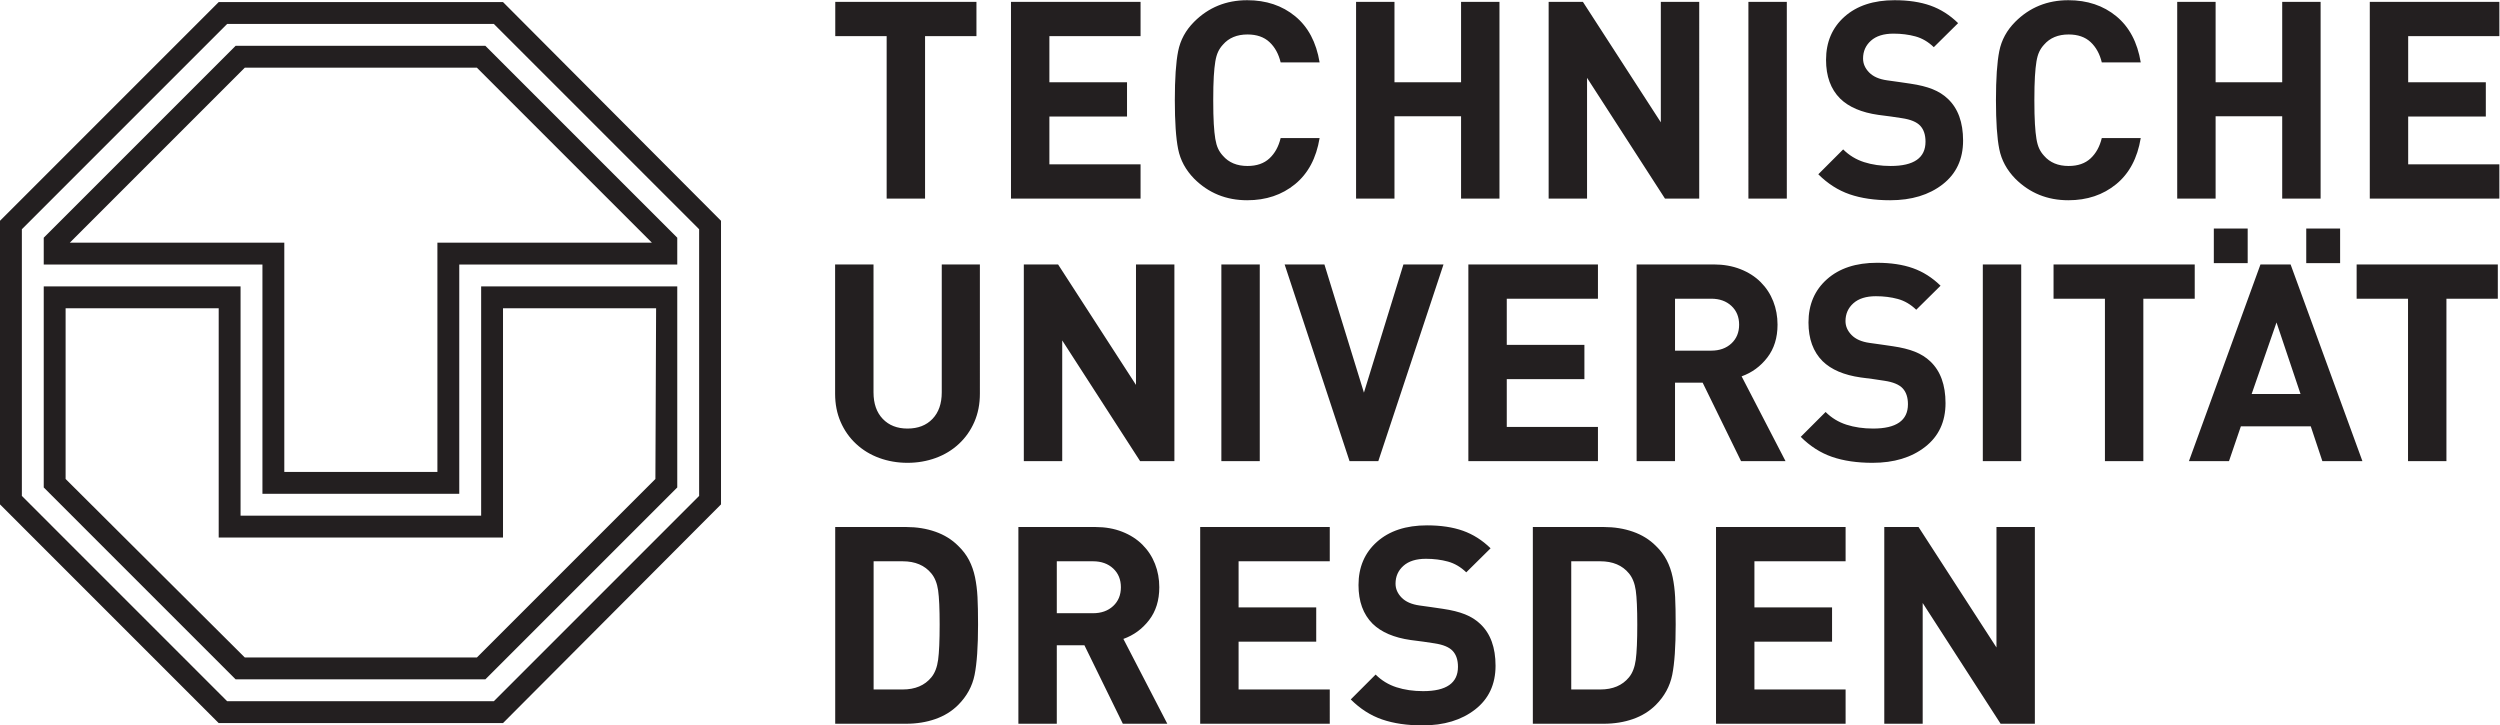 <?xml version="1.0" encoding="UTF-8" standalone="no"?>
<svg
   xmlns:dc="http://purl.org/dc/elements/1.1/"
   xmlns:cc="http://creativecommons.org/ns#"
   xmlns:rdf="http://www.w3.org/1999/02/22-rdf-syntax-ns#"
   xmlns:svg="http://www.w3.org/2000/svg"
   xmlns="http://www.w3.org/2000/svg"
   viewBox="0 0 340.133 98.693"
   height="98.693"
   width="340.133"
   xml:space="preserve"
   id="svg2"
   version="1.1"><defs
     id="defs6" /><g
     transform="matrix(1.333,0,0,-1.333,0,98.693)"
     id="g10"><g
       transform="scale(0.1)"
       id="g12"><path
         id="path14"
         style="fill:#231f20;fill-opacity:1;fill-rule:nonzero;stroke:none"
         d="M 240.496,47.004 44.641,242.855 V 448.074 H 245.535 V 214.059 H 491.086 V 448.074 H 691.25 V 242.855 L 495.398,47.004 Z m 246.262,22.316 182.18,182.184 0.718,174.254 v 0 0 H 513.398 V 191.734 H 223.215 V 425.758 H 66.965 V 251.504 L 249.863,69.32 Z M 468.75,236.379 v 234.019 h 222.5 v 0 0 0 27.364 L 495.398,693.617 H 240.496 L 44.641,497.762 V 470.398 H 267.859 V 236.379 Z M 290.176,258.707 V 492.723 H 71.281 L 249.863,671.297 H 486.758 L 665.332,492.723 v 0 0 H 446.438 V 258.707 Z M 231.855,24.676 22.316,234.219 V 506.402 L 231.855,715.941 H 504.043 L 713.574,506.402 V 234.219 L 504.043,24.676 Z M 513.398,2.359 735.898,225.574 v 289.469 l -222.5,223.219 H 223.215 L 0,515.043 v 0 0 -289.469 L 223.215,2.359 Z M 2041.92,1.695 1962.4,124.926 V 1.695 h -39.2 V 202.48 h 34.97 L 2037.7,79.527 V 202.48 h 39.19 V 1.695 Z m -290.46,0 V 202.48 h 132.26 v -34.972 h -93.06 v -47.094 h 79.24 V 85.449 h -79.24 v -48.789 h 93.06 V 1.695 Z M 1669.55,137.758 c -1.04,7.238 -3.34,13.019 -6.91,17.344 -6.77,8.273 -16.55,12.406 -29.33,12.406 H 1603.7 V 36.66 h 29.61 c 12.78,0 22.56,4.137 29.33,12.41 3.57,4.324 5.87,10.293 6.91,17.906 1.03,7.613 1.54,19.602 1.54,35.957 0,15.976 -0.51,27.582 -1.54,34.824 z m 37.22,-86.153 C 1704.41,39.949 1698.82,29.707 1689.99,20.867 1683.6,14.477 1675.84,9.684 1666.72,6.488 1657.6,3.293 1647.69,1.695 1636.97,1.695 H 1564.5 V 202.48 h 72.47 c 10.72,0 20.63,-1.601 29.75,-4.796 9.12,-3.196 16.88,-7.993 23.27,-14.383 4.7,-4.512 8.41,-9.399 11.14,-14.664 2.72,-5.262 4.74,-11.043 6.06,-17.344 1.32,-6.297 2.16,-13.066 2.54,-20.301 0.37,-7.242 0.56,-16.594 0.56,-28.058 0,-22.563 -1.17,-39.672 -3.52,-51.328 z M 1505.56,16.215 C 1491.65,5.406 1473.79,0 1451.98,0 c -15.79,0 -29.56,2.02 -41.31,6.062 -11.75,4.043 -22.42,10.863 -32.01,20.445 l 25.38,25.383 c 6.02,-6.023 13.12,-10.344 21.3,-12.973 8.17,-2.633 17.24,-3.949 27.21,-3.949 23.69,0 35.53,8.273 35.53,24.816 0,6.953 -1.79,12.359 -5.36,16.215 -3.57,3.852 -9.78,6.438 -18.61,7.754 l -11.28,1.695 -12.97,1.688 c -17.11,2.441 -30.08,7.992 -38.92,16.64 -9.59,9.586 -14.38,22.746 -14.38,39.481 0,18.23 6.3,32.949 18.89,44.133 12.6,11.183 29.61,16.781 51.04,16.781 14.11,0 26.32,-1.832 36.66,-5.5 10.34,-3.668 19.75,-9.641 28.21,-17.906 l -24.82,-24.536 c -5.64,5.45 -11.89,9.118 -18.75,10.997 -6.87,1.878 -14.34,2.824 -22.42,2.824 -9.97,0 -17.63,-2.399 -22.99,-7.196 -5.35,-4.792 -8.03,-10.851 -8.03,-18.187 0,-5.266 2.07,-10.012 6.2,-14.238 4.13,-4.235 10.25,-6.91 18.33,-8.039 l 12.13,-1.692 11.56,-1.695 c 9.02,-1.313 16.59,-3.199 22.7,-5.641 6.11,-2.441 11.33,-5.73 15.65,-9.867 10.34,-9.777 15.51,-23.969 15.51,-42.582 0,-18.988 -6.96,-33.887 -20.87,-44.699 z M 1224.98,1.695 V 202.48 h 132.25 v -34.972 h -93.06 v -47.094 h 79.24 V 85.449 h -79.24 v -48.789 h 93.06 V 1.695 Z M 1136.15,160.18 c -5.27,4.883 -12.13,7.328 -20.59,7.328 h -36.94 v -53.016 h 36.94 c 8.46,0 15.32,2.442 20.59,7.332 5.26,4.891 7.89,11.281 7.89,19.176 0,7.895 -2.63,14.289 -7.89,19.18 z m 9.87,-158.485 -39.2,80.086 h -28.2 V 1.695 h -39.2 V 202.48 h 78.68 c 9.96,0 19.03,-1.601 27.21,-4.796 8.18,-3.196 15.09,-7.618 20.73,-13.254 5.64,-5.641 9.91,-12.172 12.83,-19.602 2.91,-7.426 4.37,-15.363 4.37,-23.828 0,-13.348 -3.48,-24.531 -10.43,-33.555 -6.96,-9.027 -15.7,-15.418 -26.23,-19.179 L 1191.42,1.695 Z M 957.504,137.758 c -1.035,7.238 -3.34,13.019 -6.906,17.344 -6.77,8.273 -16.551,12.406 -29.332,12.406 h -29.61 V 36.66 h 29.61 c 12.781,0 22.562,4.137 29.332,12.41 3.566,4.324 5.871,10.293 6.906,17.906 1.031,7.613 1.551,19.602 1.551,35.957 0,15.976 -0.52,27.582 -1.551,34.824 z M 994.727,51.605 C 992.371,39.949 986.781,29.707 977.949,20.867 971.559,14.477 963.801,9.684 954.684,6.488 945.563,3.293 935.648,1.695 924.934,1.695 H 852.461 V 202.48 h 72.473 c 10.714,0 20.629,-1.601 29.75,-4.796 9.117,-3.196 16.875,-7.993 23.265,-14.383 4.699,-4.512 8.414,-9.399 11.137,-14.664 2.727,-5.262 4.746,-11.043 6.066,-17.344 1.313,-6.297 2.157,-13.066 2.539,-20.301 0.372,-7.242 0.563,-16.594 0.563,-28.058 0,-22.563 -1.18,-39.672 -3.527,-51.328 z M 2496.96,435.512 V 269.695 h -39.2 v 165.817 h -52.45 v 34.972 h 144.1 v -34.972 z m -143.08,71.613 v -35.289 h 34.57 v 35.289 h -34.57 z m -94.33,0 h 34.56 v -35.289 h -34.56 v 35.289 z m 63.98,-95.867 -25.38,-73.035 h 49.91 z m 46.81,-141.563 -11.84,35.535 h -71.35 l -12.13,-35.535 h -40.88 l 73.03,200.789 h 30.74 l 73.32,-200.789 z M 2187.61,435.512 V 269.695 h -39.2 v 165.817 h -52.45 v 34.972 h 144.1 V 435.512 Z M 2023.77,269.695 v 200.789 h 39.19 V 269.695 Z m -58.94,14.524 c -13.91,-10.813 -31.77,-16.215 -53.58,-16.215 -15.79,0 -29.57,2.019 -41.31,6.062 -11.75,4.043 -22.42,10.86 -32.01,20.446 l 25.38,25.379 c 6.02,-6.02 13.12,-10.34 21.29,-12.973 8.18,-2.633 17.25,-3.945 27.22,-3.945 23.68,0 35.53,8.273 35.53,24.816 0,6.953 -1.79,12.356 -5.36,16.215 -3.57,3.851 -9.78,6.434 -18.61,7.754 l -11.28,1.695 -12.97,1.688 c -17.11,2.441 -30.09,7.988 -38.92,16.64 -9.59,9.586 -14.38,22.746 -14.38,39.477 0,18.234 6.29,32.953 18.89,44.137 12.59,11.183 29.61,16.777 51.04,16.777 14.1,0 26.32,-1.832 36.66,-5.496 10.34,-3.668 19.74,-9.641 28.21,-17.906 l -24.82,-24.536 c -5.64,5.45 -11.89,9.114 -18.75,10.996 -6.87,1.879 -14.35,2.821 -22.43,2.821 -9.96,0 -17.62,-2.399 -22.98,-7.192 -5.36,-4.796 -8.04,-10.855 -8.04,-18.187 0,-5.266 2.07,-10.012 6.21,-14.238 4.13,-4.235 10.24,-6.911 18.33,-8.039 l 12.12,-1.696 11.57,-1.691 c 9.02,-1.317 16.59,-3.199 22.7,-5.641 6.1,-2.441 11.32,-5.734 15.65,-9.867 10.34,-9.777 15.51,-23.973 15.51,-42.586 0,-18.988 -6.96,-33.887 -20.87,-44.695 z m -197.68,143.965 c -5.26,4.882 -12.12,7.328 -20.58,7.328 h -36.95 v -53.016 h 36.95 c 8.46,0 15.32,2.442 20.58,7.332 5.26,4.887 7.9,11.281 7.9,19.176 0,7.894 -2.64,14.285 -7.9,19.18 z m 9.87,-158.489 -39.19,80.09 h -28.21 v -80.09 h -39.19 v 200.789 h 78.68 c 9.96,0 19.03,-1.601 27.21,-4.796 8.18,-3.2 15.09,-7.618 20.73,-13.258 5.64,-5.637 9.91,-12.172 12.83,-19.598 2.91,-7.426 4.37,-15.367 4.37,-23.828 0,-13.352 -3.48,-24.531 -10.44,-33.555 -6.95,-9.027 -15.69,-15.422 -26.22,-19.179 l 44.84,-86.575 z m -278.33,0 v 200.789 h 132.26 v -34.972 h -93.06 v -47.094 h 79.24 v -34.965 h -79.24 v -48.789 h 93.06 v -34.969 z m -91.93,0 h -29.33 l -66.27,200.789 h 40.61 l 40.33,-130.851 40.32,130.851 h 40.9 z m -160.17,0 v 200.789 h 39.2 V 269.695 Z m -82.91,0 -79.52,123.235 V 269.695 h -39.2 v 200.789 h 34.97 l 79.52,-122.957 v 122.957 h 39.2 V 269.695 Z m -169.2,40.047 c -3.761,-8.648 -9.019,-16.125 -15.789,-22.418 -6.765,-6.304 -14.664,-11.097 -23.687,-14.386 -9.027,-3.286 -18.613,-4.934 -28.766,-4.934 -10.148,0 -19.738,1.648 -28.761,4.934 -9.024,3.289 -16.918,8.082 -23.688,14.386 -6.773,6.293 -12.035,13.77 -15.797,22.418 -3.758,8.645 -5.637,18.231 -5.637,28.766 v 131.976 h 39.2 V 339.918 c 0,-11.473 3.14,-20.492 9.445,-27.078 6.297,-6.582 14.707,-9.867 25.238,-9.867 10.715,0 19.223,3.285 25.52,9.867 6.301,6.586 9.449,15.605 9.449,27.078 v 130.566 h 38.913 V 338.508 c 0,-10.535 -1.878,-20.121 -5.64,-28.766 z M 2418.73,537.695 V 738.48 h 132.26 v -34.968 h -93.07 v -47.098 h 79.25 v -34.965 h -79.25 V 572.66 h 93.07 v -34.965 z m -89.39,0 v 84.039 h -67.97 v -84.039 h -39.19 V 738.48 h 39.19 v -82.066 h 67.97 v 82.066 h 39.2 V 537.695 Z m -169.49,14.664 C 2146.5,541.453 2130.24,536 2111.07,536 c -21.43,0 -39.48,7.336 -54.15,21.996 -8.64,8.84 -14.09,18.899 -16.35,30.18 -2.26,11.277 -3.39,27.918 -3.39,49.91 0,21.996 1.13,38.68 3.39,50.059 2.26,11.371 7.71,21.382 16.35,30.027 14.67,14.664 32.72,22 54.15,22 19.36,0 35.67,-5.457 48.93,-16.359 13.25,-10.903 21.57,-26.602 24.95,-47.09 h -39.76 c -2.07,8.644 -5.88,15.55 -11.42,20.722 -5.55,5.172 -13.02,7.758 -22.42,7.758 -10.72,0 -19.08,-3.48 -25.09,-10.433 -2.08,-2.254 -3.72,-4.704 -4.94,-7.332 -1.23,-2.633 -2.16,-5.926 -2.82,-9.872 -0.66,-3.949 -1.18,-9.023 -1.55,-15.226 -0.38,-6.203 -0.57,-14.289 -0.57,-24.254 0,-9.965 0.19,-18.047 0.57,-24.254 0.37,-6.199 0.89,-11.277 1.55,-15.223 0.66,-3.953 1.59,-7.242 2.82,-9.875 1.22,-2.632 2.86,-5.074 4.94,-7.328 6.01,-6.957 14.37,-10.433 25.09,-10.433 9.4,0 16.87,2.582 22.42,7.754 5.54,5.168 9.35,12.078 11.42,20.726 h 39.76 c -3.38,-20.492 -11.75,-36.191 -25.1,-47.094 z m -177.09,-0.144 C 1968.85,541.406 1950.99,536 1929.18,536 c -15.79,0 -29.57,2.023 -41.31,6.066 -11.75,4.043 -22.42,10.86 -32.01,20.442 l 25.38,25.383 c 6.02,-6.02 13.12,-10.34 21.29,-12.973 8.18,-2.633 17.25,-3.945 27.22,-3.945 23.68,0 35.53,8.269 35.53,24.812 0,6.953 -1.79,12.36 -5.36,16.219 -3.57,3.851 -9.78,6.434 -18.61,7.754 l -11.28,1.691 -12.97,1.692 c -17.11,2.441 -30.09,7.988 -38.92,16.64 -9.59,9.582 -14.38,22.742 -14.38,39.477 0,18.23 6.29,32.949 18.89,44.137 12.59,11.179 29.61,16.777 51.04,16.777 14.1,0 26.32,-1.832 36.66,-5.5 10.34,-3.668 19.74,-9.637 28.2,-17.906 l -24.81,-24.536 c -5.64,5.45 -11.89,9.118 -18.75,10.997 -6.87,1.878 -14.35,2.824 -22.43,2.824 -9.96,0 -17.62,-2.399 -22.98,-7.196 -5.36,-4.792 -8.04,-10.851 -8.04,-18.187 0,-5.262 2.07,-10.008 6.21,-14.238 4.13,-4.235 10.24,-6.91 18.33,-8.035 l 12.12,-1.696 11.57,-1.695 c 9.02,-1.313 16.59,-3.199 22.7,-5.641 6.1,-2.441 11.32,-5.73 15.65,-9.867 10.34,-9.773 15.51,-23.969 15.51,-42.582 0,-18.988 -6.96,-33.887 -20.87,-44.699 z m -198.24,-14.52 V 738.48 h 39.2 V 537.695 Z m -85.16,0 -79.53,123.231 V 537.695 h -39.2 V 738.48 h 34.97 l 79.53,-122.953 V 738.48 h 39.19 V 537.695 Z m -208.12,0 v 84.039 h -67.96 v -84.039 h -39.2 V 738.48 h 39.2 v -82.066 h 67.96 v 82.066 h 39.2 V 537.695 Z m -169.48,14.664 C 1308.41,541.453 1292.15,536 1272.97,536 c -21.43,0 -39.48,7.336 -54.14,21.996 -8.65,8.84 -14.1,18.899 -16.35,30.18 -2.27,11.277 -3.39,27.918 -3.39,49.91 0,21.996 1.12,38.68 3.39,50.059 2.25,11.371 7.7,21.382 16.35,30.027 14.66,14.664 32.71,22 54.14,22 19.36,0 35.68,-5.457 48.93,-16.359 13.26,-10.903 21.57,-26.602 24.96,-47.09 h -39.77 c -2.07,8.644 -5.87,15.55 -11.42,20.722 -5.54,5.172 -13.02,7.758 -22.41,7.758 -10.72,0 -19.09,-3.48 -25.1,-10.433 -2.08,-2.254 -3.72,-4.704 -4.94,-7.332 -1.22,-2.633 -2.16,-5.926 -2.82,-9.872 -0.66,-3.949 -1.18,-9.023 -1.55,-15.226 -0.38,-6.203 -0.56,-14.289 -0.56,-24.254 0,-9.965 0.18,-18.047 0.56,-24.254 0.37,-6.199 0.89,-11.277 1.55,-15.223 0.66,-3.953 1.6,-7.242 2.82,-9.875 1.22,-2.632 2.86,-5.074 4.94,-7.328 6.01,-6.957 14.38,-10.433 25.1,-10.433 9.39,0 16.87,2.582 22.41,7.754 5.55,5.168 9.35,12.078 11.42,20.726 h 39.77 c -3.39,-20.492 -11.75,-36.191 -25.1,-47.094 z M 1031.87,537.695 V 738.48 h 132.25 v -34.968 h -93.06 v -47.098 h 79.24 v -34.965 h -79.24 V 572.66 h 93.06 V 537.695 Z M 944.164,703.512 V 537.695 h -39.199 v 165.817 h -52.449 v 34.968 h 144.101 v -34.968 h -52.453" /></g></g></svg>